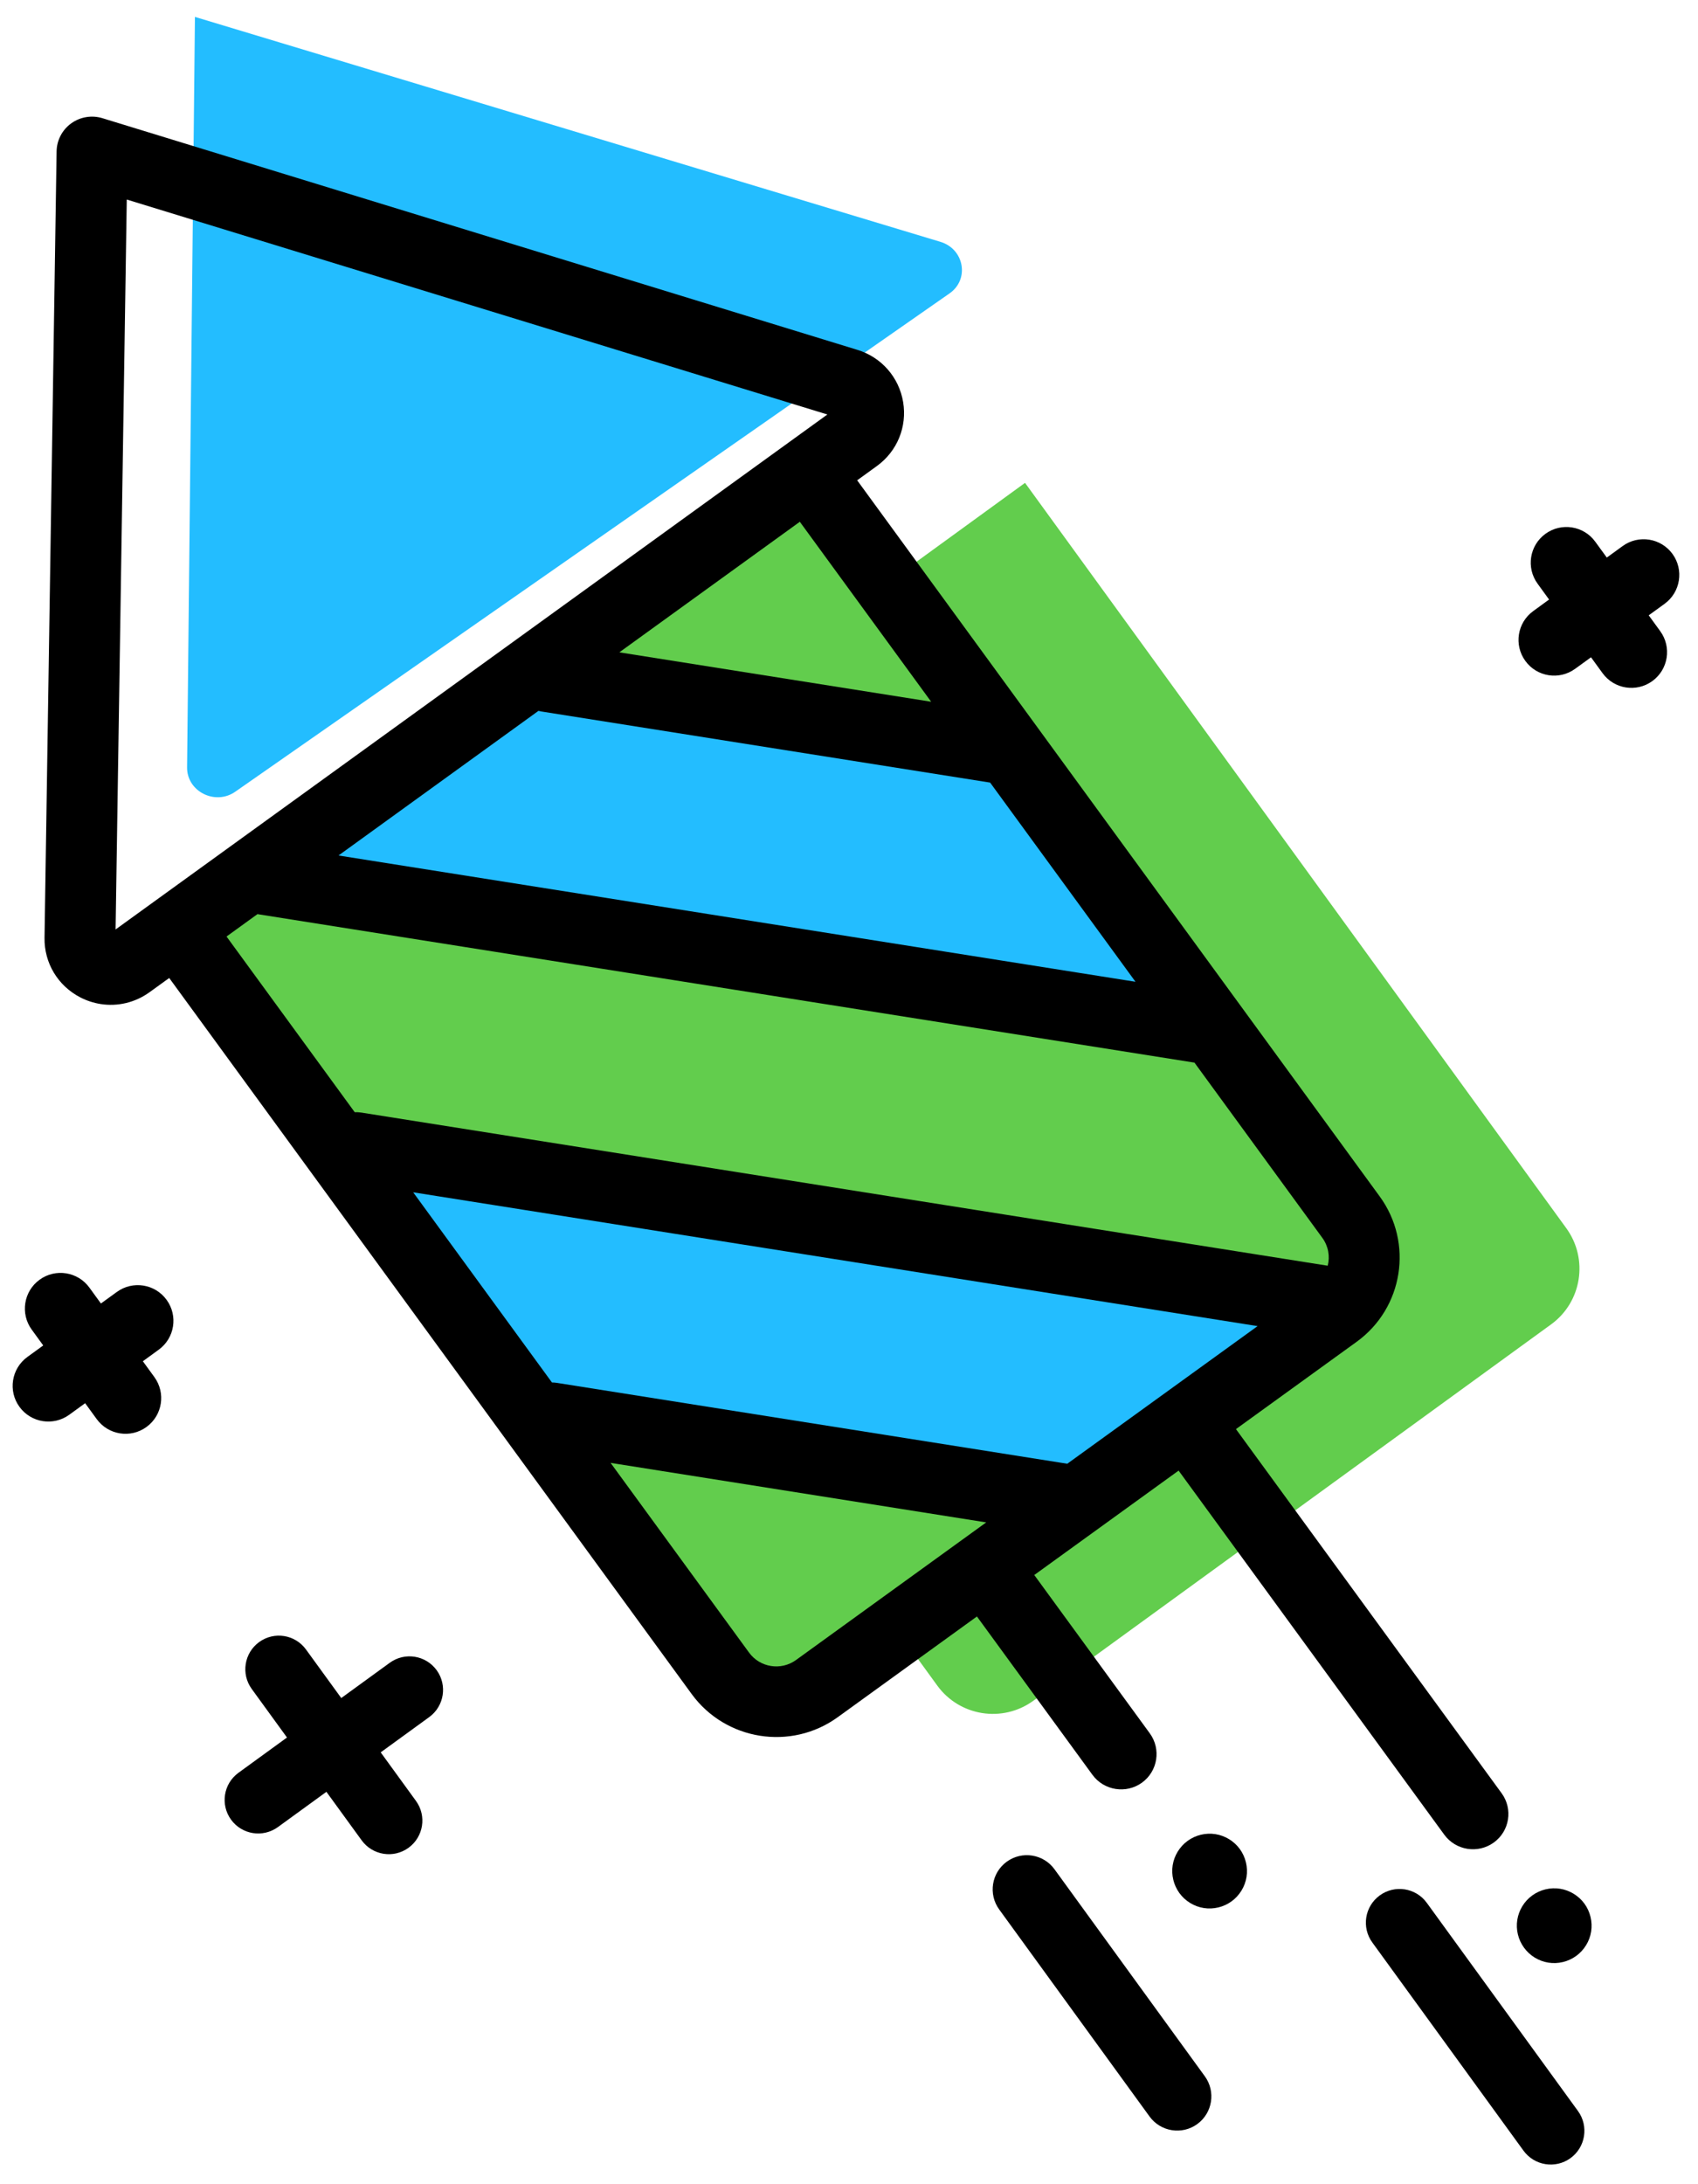 <?xml version="1.0" encoding="UTF-8"?>
<svg width="56px" height="72px" viewBox="0 0 56 72" version="1.1" xmlns="http://www.w3.org/2000/svg" xmlns:xlink="http://www.w3.org/1999/xlink">
    <!-- Generator: sketchtool 47.1 (45422) - http://www.bohemiancoding.com/sketch -->
    <title>688D7BB9-BC83-4628-B8B9-28EEC2C4E1E7</title>
    <desc>Created with sketchtool.</desc>
    <defs></defs>
    <g id="Page-1" stroke="none" stroke-width="1" fill="none" fill-rule="evenodd">
        <g id="Click-to-call" transform="translate(-174, -1516)" fill-rule="nonzero">
            <g id="fireworks" transform="translate(198.922, 1551.14) scale(-1, 1) rotate(-9) translate(-198.922, -1551.14) translate(166.422, 1518.64)">
                <path d="M64.39,0.512 L60.775,25.955 C60.659,26.769 59.663,27.102 59.081,26.52 L38.382,5.821 C37.8,5.239 38.132,4.242 38.947,4.127 L64.39,0.512 Z" id="Shape" fill="#23BDFF" opacity="0"></path>
                <path d="M56.175,1.236 L52.561,25.711 C52.445,26.495 51.449,26.815 50.867,26.255 L30.167,6.343 C29.586,5.783 29.918,4.824 30.733,4.713 L56.175,1.236 Z" id="Shape-Copy" fill="#23BDFF"></path>
                <path d="M27.096,52.828 L12.172,37.904 C11.285,37.018 11.285,35.581 12.172,34.694 L33.647,13.219 L51.781,31.353 L30.306,52.828 C29.42,53.715 27.982,53.715 27.096,52.828 Z" id="Shape" fill="#62CD4D"></path>
                <path d="M20.182,51.733 L5.258,36.809 C4.371,35.923 4.371,34.486 5.258,33.599 L26.733,12.124 L44.867,30.258 L23.392,51.733 C22.506,52.62 21.068,52.62 20.182,51.733 Z" id="Shape-Copy-5" fill="#62CD4D"></path>
                <g id="Group" transform="translate(11.507, 21.438)" fill="#23BDFF">
                    <polygon id="Shape" points="7.975 24.621 26.408 24.621 34.339 16.686 0.044 16.686"></polygon>
                    <polygon id="Shape" points="30.355 0.07 14.083 0.07 5.874 8.282 38.564 8.282"></polygon>
                </g>
                <path d="M59.657,5.341 C59.397,5.082 59.029,4.96 58.666,5.011 L32.882,8.658 C32.059,8.774 31.384,9.335 31.121,10.12 C30.858,10.905 31.059,11.757 31.647,12.342 L32.214,12.907 L11.501,33.526 C10.157,34.864 10.157,37.04 11.501,38.378 L14.983,41.844 L4.452,52.328 C3.995,52.782 3.995,53.519 4.452,53.974 C4.68,54.201 4.98,54.315 5.279,54.315 C5.578,54.315 5.877,54.201 6.106,53.974 L16.637,43.491 L20.8,47.635 L16.221,52.193 C15.765,52.648 15.765,53.385 16.221,53.84 C16.678,54.294 17.418,54.294 17.875,53.84 L22.454,49.281 L26.471,53.28 C27.142,53.948 28.025,54.283 28.907,54.283 C29.79,54.283 30.672,53.948 31.344,53.28 L52.057,32.66 L52.624,33.224 C53.042,33.64 53.594,33.862 54.161,33.862 C54.393,33.862 54.628,33.825 54.857,33.749 C55.646,33.486 56.209,32.815 56.326,31.995 L59.988,6.328 C60.04,5.965 59.917,5.6 59.657,5.341 Z M26.324,22.063 L41.303,22.063 C41.338,22.063 41.372,22.061 41.407,22.058 L47.174,27.798 L20.562,27.798 L26.324,22.063 Z M28.662,19.735 L33.868,14.553 L39.074,19.735 L28.662,19.735 L28.662,19.735 Z M37.504,43.855 C37.45,43.847 37.395,43.842 37.339,43.842 L20.299,43.842 L14.809,38.379 L43.005,38.379 L37.504,43.855 Z M29.69,51.633 C29.259,52.063 28.556,52.063 28.124,51.633 L22.637,46.17 L35.179,46.17 L29.69,51.633 Z M45.323,36.072 C45.252,36.059 45.179,36.051 45.105,36.051 L12.836,36.051 C12.807,35.737 12.914,35.412 13.155,35.172 L18.224,30.126 L49.489,30.126 C49.496,30.126 49.504,30.125 49.511,30.125 L50.404,31.014 L45.323,36.072 Z M54.054,31.356 L33.524,10.918 L57.454,7.534 L54.054,31.356 Z" id="Shape" fill="#000000"></path>
                <path d="M13.562,57.603 C13.886,57.603 14.204,57.471 14.433,57.241 C14.662,57.012 14.795,56.694 14.795,56.37 C14.795,56.046 14.663,55.729 14.433,55.498 C14.204,55.269 13.886,55.137 13.562,55.137 C13.237,55.137 12.919,55.269 12.69,55.498 C12.461,55.728 12.329,56.046 12.329,56.37 C12.329,56.694 12.461,57.012 12.69,57.241 C12.919,57.471 13.237,57.603 13.562,57.603 Z" id="Shape" fill="#000000"></path>
                <path d="M2.055,57.603 C2.379,57.603 2.697,57.472 2.926,57.241 C3.157,57.012 3.288,56.695 3.288,56.37 C3.288,56.046 3.157,55.728 2.926,55.498 C2.697,55.269 2.38,55.137 2.055,55.137 C1.731,55.137 1.412,55.269 1.183,55.498 C0.954,55.728 0.822,56.046 0.822,56.37 C0.822,56.695 0.954,57.012 1.183,57.241 C1.414,57.472 1.731,57.603 2.055,57.603 Z" id="Shape" fill="#000000"></path>
                <path d="M6.323,56.284 L0.325,62.282 C-0.108,62.716 -0.108,63.419 0.325,63.853 C0.542,64.07 0.826,64.178 1.111,64.178 C1.395,64.178 1.679,64.07 1.896,63.853 L7.894,57.855 C8.328,57.421 8.328,56.718 7.894,56.284 C7.46,55.85 6.757,55.85 6.323,56.284 Z" id="Shape" fill="#000000"></path>
                <path d="M18.624,57.111 L12.659,63.076 C12.219,63.516 12.219,64.23 12.659,64.67 C12.879,64.89 13.167,65 13.456,65 C13.744,65 14.033,64.89 14.253,64.67 L20.218,58.705 C20.658,58.265 20.658,57.551 20.218,57.111 C19.778,56.671 19.064,56.671 18.624,57.111 Z" id="Shape" fill="#000000"></path>
                <path d="M5.276,15.34 C5.506,15.57 5.807,15.685 6.108,15.685 C6.409,15.685 6.71,15.57 6.94,15.34 L7.397,14.883 L7.855,15.34 C8.085,15.57 8.386,15.685 8.687,15.685 C8.988,15.685 9.289,15.57 9.518,15.34 C9.978,14.881 9.978,14.136 9.518,13.677 L9.061,13.219 L9.518,12.762 C9.978,12.302 9.978,11.557 9.518,11.098 C9.059,10.639 8.314,10.639 7.855,11.098 L7.397,11.555 L6.94,11.098 C6.48,10.639 5.736,10.639 5.276,11.098 C4.817,11.557 4.817,12.302 5.276,12.762 L5.734,13.219 L5.276,13.677 C4.817,14.136 4.817,14.881 5.276,15.34 Z" id="Shape" fill="#000000"></path>
                <path d="M54.724,43.153 C54.265,42.693 53.52,42.693 53.06,43.153 L52.603,43.61 L52.145,43.153 C51.686,42.693 50.941,42.693 50.482,43.153 C50.022,43.612 50.022,44.357 50.482,44.816 L50.939,45.274 L50.482,45.731 C50.022,46.191 50.022,46.936 50.482,47.395 C50.711,47.625 51.012,47.74 51.313,47.74 C51.614,47.74 51.915,47.625 52.145,47.395 L52.603,46.938 L53.06,47.395 C53.29,47.625 53.591,47.74 53.892,47.74 C54.193,47.74 54.494,47.625 54.724,47.395 C55.183,46.936 55.183,46.191 54.724,45.731 L54.266,45.274 L54.724,44.816 C55.183,44.357 55.183,43.612 54.724,43.153 Z" id="Shape" fill="#000000"></path>
                <path d="M45.703,53.817 C45.271,53.385 44.571,53.385 44.139,53.817 L42.74,55.216 L41.341,53.817 C40.909,53.385 40.209,53.385 39.776,53.817 C39.344,54.249 39.344,54.95 39.776,55.382 L41.175,56.781 L39.776,58.18 C39.344,58.612 39.344,59.312 39.776,59.744 C39.992,59.96 40.275,60.068 40.558,60.068 C40.842,60.068 41.125,59.96 41.341,59.744 L42.74,58.346 L44.138,59.744 C44.355,59.96 44.638,60.068 44.921,60.068 C45.204,60.068 45.487,59.96 45.703,59.744 C46.135,59.312 46.135,58.612 45.703,58.18 L44.304,56.781 L45.703,55.382 C46.135,54.95 46.135,54.249 45.703,53.817 Z" id="Shape" fill="#000000"></path>
            </g>
        </g>
    </g>
</svg>